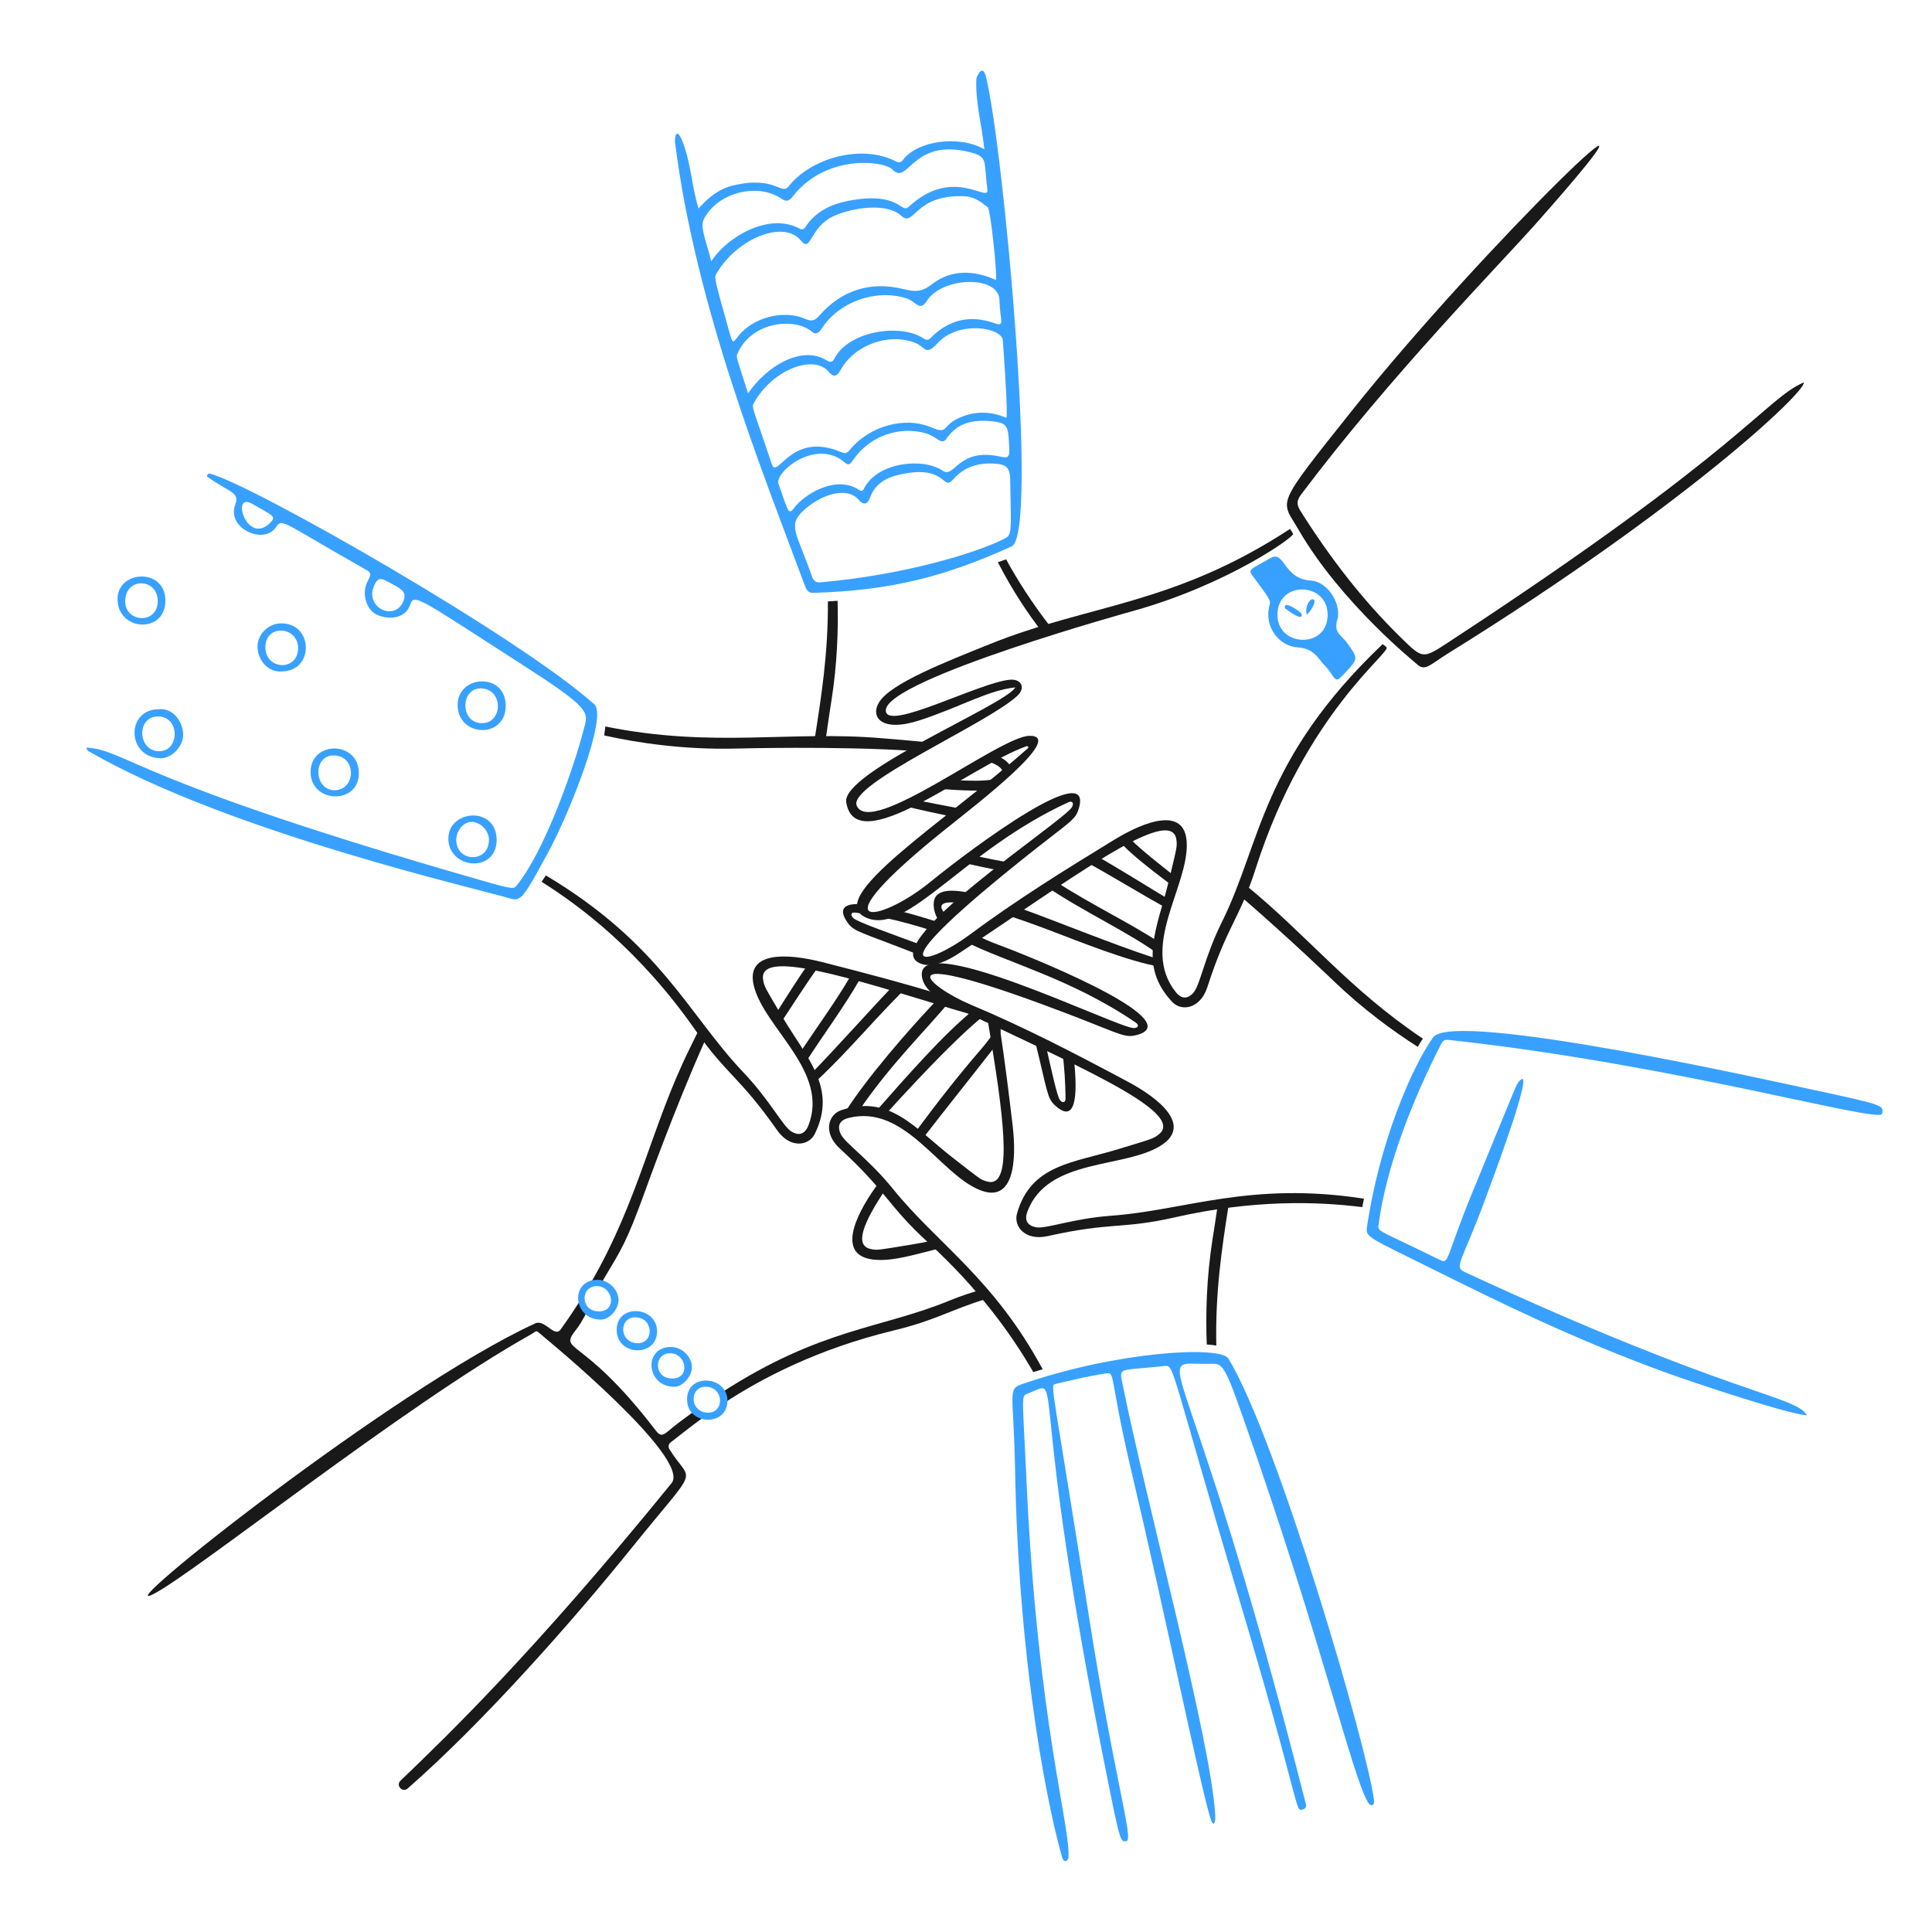 <svg xmlns="http://www.w3.org/2000/svg" fill="none" viewBox="-0.5 -0.5 100 100" id="Collaboration-2--Streamline-Brooklyn.svg" height="100" width="100"><desc>Collaboration 2 Streamline Illustration: https://streamlinehq.com</desc><g id="collaboration-2--work-collaboration-job"><g id="hand6"><g id="vector"><path fill="#191919" d="M51.15 28.603c0.148 -0.053 0.29 -0.104 0.424 -0.153 0.573 1.046 1.325 2.242 2.323 3.523l-0.429 0.272c-0.792 -1.018 -1.574 -2.198 -2.318 -3.642Z" stroke-width="1"></path><path fill="#191919" d="M42.853 30.596c0.043 1.495 -0.021 3.275 -0.315 5.152 0 0.003 -0.137 0.852 -0.317 2.13h-0.575l0.007 -0.042c0.356 -2.246 0.717 -4.524 0.698 -7.205 0.15 -0.009 0.317 -0.021 0.503 -0.035Z" stroke-width="1"></path></g><path id="vector_2" fill="#38a1ff" d="M34.778 6.712c0.495 1.15 0.508 2.408 0.881 3.582 0.492 -0.564 1.045 -1.016 1.777 -1.192 2.215 -0.53 2.5 0.534 2.885 0.042 1.143 -1.46 3.768 -2.204 5.541 -1.296 0.158 0.081 0.269 0.071 0.376 -0.073 0.753 -1.009 2.959 -1.286 4.213 -0.544 -0.126 -1.219 -0.474 -2.47 -0.415 -3.652 0.002 -0.05 0.309 -0.863 0.501 -0.09 0.904 3.633 2.745 23.649 1.325 24.293 -3.472 1.575 -6.273 2.288 -10.276 2.404 -0.282 0.008 -0.365 -0.209 -0.439 -0.408 -2.198 -5.913 -5.635 -14.395 -6.711 -22.935 0 -0.516 0.159 -0.557 0.343 -0.132l-0 0.001Zm16.268 7.282c0.094 -0.115 -0.273 -3.647 -0.418 -3.763 -0.359 -0.289 -0.721 -0.556 -1.213 -0.575 -2.613 -0.102 -2.579 1.638 -3.262 1.014 -0.77 -0.704 -2.528 -0.415 -3.47 0 -1.294 0.569 -1.181 1.965 -1.735 1.275 -0.867 -1.078 -3.288 -0.112 -4.349 1.693 -0.135 0.23 -0.172 0.116 0.648 3.031 0.177 0.628 0.186 0.594 0.449 0.251 0.747 -0.976 2.338 -1.414 3.47 -0.92 0.365 0.159 0.513 0.095 0.753 -0.178 1.151 -1.305 2.635 -1.769 4.297 -1.37 0.606 0.146 0.959 0.196 1.505 -0.23 0.999 -0.779 2.174 -0.753 3.324 -0.23v0.001Zm0.544 7.129c0.094 -0.136 -0.157 -3.721 -0.188 -4.025 -0.064 -0.638 -2.269 -1.025 -3.356 0.147 -0.68 0.732 -0.596 0.209 -1.234 -0.021 -1.39 -0.501 -3.129 0.165 -3.826 1.464 -0.168 0.313 -0.359 0.338 -0.586 0.063 -0.766 -0.931 -2.905 -0.135 -3.868 1.589 -0.146 0.261 -0.098 0.134 0.909 3.168 0.295 0.888 0.956 -1.745 3.627 -0.596 0.241 0.103 0.326 -0.019 0.46 -0.178 0.997 -1.18 2.802 -1.695 4.16 -1.119 0.91 0.386 0.545 -0.048 1.38 -0.449 0.838 -0.403 1.683 -0.397 2.52 -0.042v-0Zm0.198 3.219c-0.012 -0.638 -0.188 -0.814 -0.847 -0.847 -0.826 -0.041 -1.547 0.177 -2.101 0.815 -0.544 0.627 -0.335 -0.662 -2.425 -0.314 -0.805 0.135 -1.575 0.385 -1.892 1.286 -0.117 0.334 -0.344 0.365 -0.575 0.094 -0.625 -0.734 -1.966 -0.262 -2.833 0.523 -0.889 0.804 -0.363 1.194 0.408 3.429 0.075 0.219 0.198 0.335 0.439 0.314 4.318 -0.381 8.018 -1.505 9.481 -2.237 0.439 -0.219 0.4 -0.198 0.345 -3.063Zm-15.471 -11.311c0.68 -1.129 2.89 -2.591 4.558 -1.704 0.136 0.072 0.229 0.051 0.303 -0.063 0.526 -0.81 1.317 -1.192 2.237 -1.37 2.655 -0.513 2.715 0.687 3.115 0.314 2.326 -2.171 4.182 -0.136 4.077 -0.909 -0.198 -1.464 0.052 -1.674 -0.868 -1.913 -3.041 -0.789 -3.221 1.748 -4.046 0.889 -0.44 -0.459 -3.46 -0.817 -5.175 1.411 -0.146 0.189 -0.303 0.282 -0.544 0.115 -1.276 -0.888 -3.397 -0.314 -4.066 1.087 -0.157 0.408 0.115 0.993 0.408 2.143l0 0Zm1.903 6.826c0.962 -1.401 2.775 -2.511 4.066 -1.704 0.135 0.085 0.285 0.137 0.397 -0.084 0.748 -1.466 3.463 -1.839 4.631 -1.045 0.156 0.106 0.251 0.074 0.376 -0.052 0.954 -0.959 2.07 -1.182 3.324 -0.732 0.523 0.188 0.233 -0.22 0.219 -1.192 -0.018 -1.328 -2.972 -1.226 -3.763 0.031 -0.368 0.584 -0.554 0.01 -1.077 -0.147 -1.599 -0.48 -3.479 0.193 -4.38 1.599 -0.127 0.198 -0.284 0.315 -0.492 0.136 -0.852 -0.736 -3.125 -0.554 -3.847 1.139 -0.084 0.167 -0.084 0.073 0.544 2.049l0.001 0Zm13.485 2.269c-0.041 -0.565 -0.167 -0.734 -0.732 -0.805 -0.951 -0.119 -1.84 -0.021 -2.457 0.847 -0.335 0.47 -0.418 -0.126 -1.348 -0.303 -1.38 -0.262 -2.742 0.308 -3.533 1.474 -0.114 0.168 -0.207 0.28 -0.408 0.104 -1.472 -1.29 -3.666 0.491 -3.429 1.119 0.454 1.2 0.478 1.681 0.784 1.254 0.528 -0.736 2.202 -1.751 3.376 -0.962 0.188 0.126 0.23 -0.01 0.293 -0.125 0.703 -1.295 3.008 -1.564 4.035 -0.868 0.636 0.431 0.783 -1.208 2.969 -0.732 0.533 0.116 0.525 0.052 0.449 -1.003v-0.001Z" stroke-width="1"></path></g><g id="hand5"><g id="vector_3"><path fill="#191919" d="M44.576 64.151c0.346 0.071 0.356 0.055 2.153 -0.241 0.321 -0.052 0.634 -0.114 0.941 -0.178l0.494 0.376c-1.24 0.301 -2.466 0.709 -3.473 0.586 -1.861 -0.227 -0.96 -2.215 0.125 -3.742 0.072 -0.1 0.144 -0.201 0.215 -0.302l0.307 0.41c-1.162 1.733 -1.635 2.912 -0.762 3.091Z" stroke-width="1"></path><path fill="#191919" d="M27.202 67.998c0.502 -0.23 0.993 0.764 1.317 0.314 0.387 -0.538 0.741 -1.066 1.065 -1.584l0.29 0.688c-0.188 0.352 -0.371 0.668 -0.508 0.844 -1.026 1.317 0.171 0.191 4.066 5.269 0.354 0.461 0.429 0.189 1.192 -0.387 0.288 -0.217 0.57 -0.424 0.846 -0.621l0.481 0.308c-0.787 0.568 -1.359 1.042 -1.734 1.327 -0.113 0.086 -0.145 0.229 -0.073 0.345 1.168 1.896 1.665 0.63 -1.944 5.112 -3.133 3.891 -7.758 9.102 -11.603 12.461 -0.262 0.229 -0.627 -0.157 -0.366 -0.408l0.027 -0.025c2.359 -2.265 6.848 -6.573 14.002 -15.373 1.045 -1.286 -6.534 -7.506 -6.544 -7.516 -0.564 -0.47 -0.366 -0.388 -0.742 -0.178 -6.552 3.663 -17.371 12.324 -19.522 13.429 -2.62 1.347 12.48 -10.674 19.751 -14.004Z" stroke-width="1"></path><path fill="#191919" d="M32.898 61.129c-0.983 2.708 -1.217 3.008 -2.153 4.579 -0.028 0.047 -0.074 0.135 -0.132 0.251h-0.565c2.528 -4.348 3.144 -8.095 5.11 -12.105 0.153 -0.312 0.311 -0.637 0.472 -0.964l0.351 0.493c-1.577 3.524 -3.082 7.741 -3.082 7.747Z" stroke-width="1"></path><path fill="#191919" d="M48.652 66.816c0.589 -0.242 1.14 -0.419 1.63 -0.558l0.317 0.457c-2.013 0.619 -2.603 1.105 -4.874 1.658 -3.93 0.957 -6.794 2.469 -8.743 3.744l-0.137 -0.537c5.157 -3.341 8.225 -3.293 11.807 -4.764Z" stroke-width="1"></path><path fill="#191919" d="m39.938 52.407 -0.305 -0.399c0.541 -0.861 1.119 -1.774 1.68 -2.583l0.518 0.149c-0.609 0.86 -1.266 1.878 -1.893 2.833Z" stroke-width="1"></path><path fill="#191919" d="m44 50.193 -0.457 -0.207c-0.715 1.249 -1.807 2.75 -2.636 3.996l0.302 0.489c0.865 -1.356 2.03 -2.923 2.791 -4.277Z" stroke-width="1"></path><path fill="#191919" d="M44.837 52.254c-0.672 0.726 -2.014 2.218 -3.151 3.262l-0.183 -0.461c1.478 -1.525 2.935 -3.18 4.21 -4.513l0.59 0.185c-0.435 0.435 -0.923 0.941 -1.466 1.528Z" stroke-width="1"></path><path fill="#191919" d="M47.67 51.606c0.125 -0.133 0.247 -0.269 0.363 -0.406l0.6 0.155c-1.192 1.455 -3.059 3.245 -4.693 5.664l-0.661 -0.012c1.119 -1.758 3.26 -4.2 4.39 -5.401Z" stroke-width="1"></path><path fill="#191919" d="M50.504 52.007c-0.709 0.553 -1.823 1.597 -3.483 3.352 -0.716 0.757 -1.26 1.352 -1.683 1.821l-0.501 -0.16c1.438 -1.628 3.547 -4.058 5.102 -5.28l0.565 0.267Z" stroke-width="1"></path><path fill="#191919" d="M46.87 58.108c1.088 -1.472 2.212 -2.918 3.413 -4.306 0.215 -0.248 0.419 -0.513 0.6 -0.772l0.179 0.557c-1.312 1.688 -2.653 3.354 -3.803 4.847l-0.389 -0.325Z" stroke-width="1"></path></g><path id="vector_4" fill="#38a1ff" d="M30.449 65.745c0.564 0.009 1.072 0.512 1.066 1.056 -0.005 0.481 -0.481 1.003 -0.909 1.003 -1.474 0 -1.62 -2.083 -0.157 -2.059Zm0.031 1.631c0.993 0.011 0.742 -1.296 -0.073 -1.307 -0.878 -0.011 -0.878 1.296 0.073 1.307Z" stroke-width="1"></path><path id="vector_5" fill="#38a1ff" d="M31.419 68.324c0.01 -1.38 2.112 -1.213 2.091 0.104 -0.021 1.338 -2.101 1.265 -2.091 -0.104Zm0.993 -0.638c-0.889 -0.031 -0.878 1.3 0.063 1.338 0.889 0.036 0.868 -1.306 -0.063 -1.338Z" stroke-width="1"></path><path id="vector_6" fill="#38a1ff" d="M34.246 69.22c0.564 0.009 1.072 0.512 1.066 1.056 -0.005 0.481 -0.481 1.003 -0.909 1.003 -1.474 0 -1.62 -2.083 -0.157 -2.059Zm0.031 1.631c0.993 0.011 0.742 -1.296 -0.073 -1.307 -0.878 -0.011 -0.878 1.296 0.073 1.307Z" stroke-width="1"></path><path id="vector_7" fill="#38a1ff" d="M35.062 71.918c0.01 -1.38 2.112 -1.213 2.091 0.104 -0.021 1.338 -2.101 1.265 -2.091 -0.104Zm0.993 -0.638c-0.889 -0.031 -0.878 1.3 0.063 1.338 0.889 0.036 0.868 -1.306 -0.063 -1.338Z" stroke-width="1"></path></g><g id="hand4"><g id="vector_8"><path fill="#191919" d="M30.831 37.103c5.595 1.131 9.553 0.198 14.351 0.611 0.801 0.068 1.669 0.137 2.505 0.226l-0.936 0.424c-4.01 -0.26 -9.162 -0.118 -9.169 -0.118 -2.685 0.067 -5.116 -0.3 -6.809 -0.68 0.029 -0.194 0.047 -0.347 0.058 -0.464Z" stroke-width="1"></path><path fill="#191919" d="M38.522 50.541c-0.46 -1.819 1.714 -1.704 3.533 -1.244 2.124 0.542 4.247 1.096 6.342 1.746l1.467 0.994 -1.019 -0.297c-5.416 -1.648 -10.14 -3.163 -9.843 -1.513 0.062 0.355 0.073 0.345 1.003 1.924 1.265 2.132 2.833 3.659 1.673 6.032 -0.313 0.638 -1.286 0.784 -1.965 -0.198 -1.954 -2.78 -2.603 -2.843 -4.212 -5.153 -2.902 -4.156 -5.997 -6.45 -7.968 -7.69 0.068 -0.1 0.144 -0.212 0.221 -0.33 5.942 3.54 7.382 7.21 10.224 10.194 1.39 1.464 2.038 2.791 2.488 3.063 0.397 0.241 0.69 0.126 0.868 -0.293 1.118 -2.802 -2.258 -5.039 -2.812 -7.234Z" stroke-width="1"></path><path fill="#191919" d="M43.78 46.736c-0.23 -0.032 -0.282 0.115 -0.115 0.282 0.202 0.198 1.708 0.72 3.5 1.385l-0.278 0.452c-2.835 -1.119 -3.171 -1.114 -3.515 -1.597 -0.545 -0.779 -0.114 -1.02 0.807 -0.956v0.494c-0.132 -0.021 -0.265 -0.041 -0.399 -0.06Z" stroke-width="1"></path><path fill="#191919" d="m46.318 41.222 0.57 -0.316c0.727 0.146 1.562 0.301 2.412 0.468l-0.454 0.412 -0.005 -0.001c-0.897 -0.19 -1.777 -0.377 -2.523 -0.563Z" stroke-width="1"></path><path fill="#191919" d="M50.397 40.405c-0.163 0.013 -0.341 0.019 -0.533 0.016 -0.646 -0.009 -1.243 -0.051 -1.798 -0.099l0.78 -0.446c0.816 0.044 1.558 0.058 2.029 -0.028l-0.478 0.558Z" stroke-width="1"></path><path fill="#191919" d="M51.069 38.601c0.216 0.091 0.393 0.192 0.521 0.304 0.169 0.149 0.276 0.319 0.308 0.492h-0.517c-0.066 -0.193 -0.339 -0.355 -0.764 -0.492l0.452 -0.304Z" stroke-width="1"></path><path fill="#191919" d="m51.381 44.575 0.418 -0.428c-0.597 -0.09 -1.259 -0.226 -1.933 -0.376l-0.568 0.376c0.713 0.163 1.423 0.317 2.083 0.428Z" stroke-width="1"></path><path fill="#191919" d="m45.182 46.983 0.762 -0.364c0.693 0.171 1.453 0.396 2.206 0.639l-0.462 0.393c-0.787 -0.25 -1.622 -0.483 -2.505 -0.669Z" stroke-width="1"></path></g><path id="vector_9" fill="#38a1ff" d="M3.973 38.194c2.153 0.147 2.261 1.668 20.531 6.899 1.578 0.452 1.589 0.418 1.735 0.241 1.434 -1.744 2.968 -6.063 3.523 -8.259 0.188 -0.742 0.197 -0.97 -3.241 -3.178 -5.69 -3.655 -5.563 -3.691 -5.823 -3.021 -0.231 0.595 -1.026 0.755 -1.714 0.429 -0.524 -0.248 -0.765 -1.088 -0.481 -1.662 0.249 -0.503 0.242 -0.484 -0.251 -0.763 -4.304 -2.439 -4.131 -2.573 -4.485 -2.07 -0.631 0.897 -2.553 0.031 -2.091 -1.192 0.245 -0.648 -0.285 -0.617 -1.451 -1.445 -0.049 -0.035 0.025 -0.187 0.142 -0.158 2.108 0.523 16.006 8.451 19.897 11.942 0.689 0.618 -1.244 5.561 -2.425 7.725 -1.244 2.279 -1.369 2.497 -1.944 2.321 -1.578 -0.484 -14.52 -3.418 -21.775 -7.6 -0.042 -0.031 -0.115 -0.042 -0.147 -0.209h-0ZM20.365 30.647c0.251 -0.564 -0.168 -0.698 -0.847 -1.066 -0.346 -0.187 -0.482 -0.147 -0.648 0.219 -0.516 1.138 1.035 1.881 1.495 0.847Zm-6.858 -4.109c0.324 -0.335 0.021 -0.387 -0.941 -0.951 -1.16 -0.68 -0.283 2.216 0.941 0.951Z" stroke-width="1"></path><path id="vector_10" fill="#38a1ff" d="M7.747 36.208c0.69 -0.063 1.217 0.617 1.234 1.307 0.014 0.617 -0.606 1.254 -1.192 1.234 -1.746 -0.062 -1.777 -2.561 -0.042 -2.54Zm-0.084 0.376c-1.119 0.01 -1.045 1.826 0.104 1.798 1.035 -0.025 1.066 -1.809 -0.104 -1.798Z" stroke-width="1"></path><path id="vector_11" fill="#38a1ff" d="M25.205 42.982c-0.01 1.735 -2.493 1.505 -2.498 -0.073 -0.005 -1.516 2.509 -1.704 2.498 0.073Zm-0.397 -0.021c-0.002 -0.47 -0.449 -0.92 -0.899 -0.92 -0.418 0 -0.804 0.46 -0.794 0.951 0.023 1.15 1.699 1.192 1.693 -0.031v-0Z" stroke-width="1"></path><path id="vector_12" fill="#38a1ff" d="M14.072 34.253c-0.669 0.063 -1.244 -0.575 -1.244 -1.286 0 -0.638 0.564 -1.195 1.213 -1.202 1.693 -0.019 1.735 2.488 0.031 2.488v0Zm-0.836 -1.254c0 1.192 1.678 1.254 1.693 0.063 0.015 -1.15 -1.693 -1.286 -1.693 -0.063Z" stroke-width="1"></path><path id="vector_13" fill="#38a1ff" d="M25.675 36.041c-0.01 1.714 -2.461 1.62 -2.488 -0.031 -0.026 -1.589 2.499 -1.735 2.488 0.031Zm-1.223 0.889c1.108 -0.005 1.097 -1.798 -0.073 -1.798 -1.056 0 -1.077 1.803 0.073 1.798Z" stroke-width="1"></path><path id="vector_14" fill="#38a1ff" d="M18.075 39.543c-0.015 1.62 -2.509 1.547 -2.498 -0.094 0.01 -1.631 2.515 -1.62 2.498 0.094Zm-1.296 -0.941c-1.087 -0.02 -1.045 1.758 0 1.798 1.139 0.044 1.223 -1.776 0 -1.798Z" stroke-width="1"></path><path id="vector_15" fill="#38a1ff" d="M8.061 30.594c0 1.725 -2.483 1.589 -2.477 -0.094 0.004 -1.495 2.477 -1.631 2.477 0.094Zm-0.397 0.031c0.015 -1.202 -1.677 -1.286 -1.683 0 -0.005 1.098 1.667 1.213 1.683 0Z" stroke-width="1"></path></g><g id="hand3"><g id="vector_16"><path fill="#191919" d="m53.466 70.372 -0 -0c-0.164 0.048 -0.324 0.097 -0.483 0.147 -1.12 -1.938 -2.826 -4.32 -5.459 -6.724 -2.08 -1.902 -2.06 -2.551 -4.558 -4.851 -0.878 -0.805 -0.606 -1.745 0.063 -1.976 2.509 -0.846 3.805 0.91 5.76 2.436 1.442 1.119 1.432 1.139 1.777 1.244 1.318 0.417 0.949 -2.844 0.256 -7.14 -0.082 -0.508 -0.168 -1.03 -0.256 -1.562l0.727 0.555v0.491c0.236 1.583 0.432 3.172 0.621 4.761 0.22 1.861 0.052 4.046 -1.693 3.345 -2.101 -0.836 -3.878 -4.474 -6.805 -3.732 -0.449 0.115 -0.596 0.397 -0.408 0.815 0.209 0.481 1.453 1.296 2.718 2.864 2.272 2.818 5.21 4.625 7.74 9.325 0 0 0.001 0 0.001 -0l-0.001 0.001Z" stroke-width="1"></path><path fill="#191919" d="M61.962 69.088c-0.062 -1.556 -0.014 -3.452 0.3 -5.46 0.002 -0.002 0.115 -0.691 0.269 -1.761h0.564c-0.356 2.251 -0.698 4.554 -0.639 7.279 -0.151 -0.026 -0.317 -0.045 -0.495 -0.058Z" stroke-width="1"></path><path fill="#191919" d="M54.36 56.435c0.136 0.178 0.293 0.147 0.293 -0.084 -0.007 -0.814 -0.064 -1.6 -0.152 -2.353l0.585 0.323c0.215 1.981 0.076 3.361 -0.975 2.397 -0.423 -0.387 -0.389 -0.719 -1.056 -3.412l0.555 0.201c0.345 1.531 0.605 2.731 0.752 2.928Z" stroke-width="1"></path></g><path id="vector_17" fill="#38a1ff" d="M54.471 95.615c-0.587 -1.999 -2.234 -9.369 -2.431 -20.049 -0.074 -4.014 -0.407 -4.159 0.355 -4.422 4.969 -1.714 10.275 -1.996 10.684 -1.328 2.554 4.181 7.261 20.368 7.539 22.869 0.034 0.305 -0.184 0.318 -0.297 0.131 -0.84 -1.384 -2.379 -8.294 -6.489 -19.967 -0.939 -2.667 -1.045 -2.78 -1.652 -2.76 -3.334 0.11 -1.404 -2.041 4.871 22.632 0.04 0.157 0.136 0.366 -0.125 0.439 -0.418 0.116 -0.04 0.01 -3.157 -10.453 -3.75 -12.587 -3.47 -12.563 -4.004 -12.503 -2.142 0.241 -2.34 0.052 -2.206 0.721 1.28 6.374 4.598 18.587 4.84 22.486 0.029 0.464 -0.095 0.722 -0.259 0.166 -0.606 -2.049 -2.319 -10.473 -4.038 -17.749 -1.223 -5.175 -0.846 -5.316 -1.37 -5.237 -0.877 0.133 -1.737 0.336 -2.603 0.544 -0.294 0.07 -0.147 0.032 1.714 11.907 1.358 8.666 2.342 11.657 1.965 11.75 -0.303 0.074 -0.337 -0.01 -0.889 -2.739 -4.418 -21.845 -2.208 -21.206 -4.234 -20.416 -0.346 0.135 -0.257 0.052 -0.052 4.537 0.569 12.475 2.328 18.035 2.164 19.496 -0.011 0.101 -0.215 0.333 -0.328 -0.052v-0.001Z" stroke-width="1"></path></g><g id="hand2"><g id="vector_18"><path fill="#191919" d="M57.015 62.425c3.822 -0.272 7.168 -1.793 13.082 -0.882 -0.03 0.148 -0.058 0.293 -0.085 0.438 -2.327 -0.294 -5.632 -0.396 -9.694 0.527 -2.75 0.627 -3.272 0.23 -6.586 0.972 -1.171 0.261 -1.787 -0.501 -1.589 -1.181 0.732 -2.54 2.917 -2.603 5.29 -3.335 1.746 -0.534 1.756 -0.523 2.038 -0.742 1.547 -1.182 -4.767 -3.774 -10.767 -6.701 -0.596 -0.293 -1.307 -0.742 -1.464 -1.359 -0.68 -2.781 10.119 2.567 10.945 2.551 0.23 -0.004 0.293 -0.146 0.104 -0.282 -3.336 -2.28 -6.781 -3.148 -8.768 -4.171l0.55 -0.337c0.334 0.167 0.695 0.326 1.068 0.464 2.708 1.014 9.942 4.066 7.119 4.704 -0.658 0.147 -0.889 -0.167 -4.871 -1.631 -8.144 -2.99 -5.906 -0.91 -3.617 0.052 2.77 1.16 5.436 2.551 8.08 3.962 1.652 0.878 3.345 2.258 1.777 3.293 -1.892 1.244 -5.896 0.627 -6.952 3.45 -0.157 0.439 -0.01 0.711 0.439 0.805 0.512 0.104 1.892 -0.45 3.899 -0.596Z" stroke-width="1"></path><path fill="#191919" d="M72.883 53.685c-1.307 -0.835 -2.824 -1.949 -4.286 -3.344 -0.005 -0.005 -2.337 -2.253 -4.866 -4.435l0.229 -0.606c3.149 2.555 5.342 5.384 9.186 7.96 -0.089 0.136 -0.176 0.277 -0.263 0.424Z" stroke-width="1"></path><path fill="#191919" d="M58.05 43.651c-0.216 -0.19 -0.395 -0.371 -0.539 -0.543l0.539 -0.139c0.559 0.556 1.443 1.243 2.269 1.902l-0.063 0.532c-0.661 -0.503 -1.413 -1.049 -2.206 -1.752Z" stroke-width="1"></path><path fill="#191919" d="m59.838 46.483 0.105 -0.465c-1.105 -0.663 -2.476 -1.532 -3.751 -2.251l-0.421 0.378c1.323 0.729 2.829 1.654 4.066 2.338Z" stroke-width="1"></path><path fill="#191919" d="m53.733 45.433 0.45 -0.281c1.626 1.074 4.025 2.244 5.289 3.108v0.645c-1.397 -1.064 -4.003 -2.279 -5.739 -3.472Z" stroke-width="1"></path><path fill="#191919" d="M59.472 49.52c-1.461 -0.221 -4.285 -1.348 -5.498 -1.813 -0.917 -0.349 -1.705 -0.627 -2.377 -0.844l0.636 -0.38c2.091 0.747 4.654 1.82 7.063 2.614l0.177 0.423Z" stroke-width="1"></path><path fill="#191919" d="M47.837 46.483c-0.116 -0.895 0.649 -1.029 1.934 -0.75l-0.554 0.515c-1.088 -0.158 -1.189 0.155 -0.739 0.615l-0.293 0.415c-0.19 -0.239 -0.31 -0.5 -0.349 -0.795Z" stroke-width="1"></path></g><path id="vector_19" fill="#38a1ff" d="M93.028 72.754c-0.909 -0.031 -5.853 -1.685 -7.119 -2.143 -5.003 -1.808 -8.907 -3.763 -12.158 -5.373 -3.523 -1.745 -3.574 -1.693 -3.492 -2.258 0.631 -4.285 2.287 -8.197 3.418 -9.785 1.043 -1.465 18.032 2.365 19.789 2.739 3.606 0.768 3.533 0.794 3.45 1.213 -0.104 0.523 -10.746 -2.56 -22.475 -3.826 -0.209 -0.023 -0.292 0.105 -0.366 0.251 -1.397 2.731 -2.826 6.273 -3.219 9.314 -0.051 0.397 -0.015 0.249 3.178 1.83 0.482 0.239 0.292 -0.126 1.652 -3.439 2.403 -5.855 2.293 -5.642 2.457 -5.823 0.94 -1.038 -1.662 5.823 -1.704 5.938 -1.221 3.384 -1.734 3.666 -1.119 3.952 13.88 6.429 17.113 6.377 17.709 7.412v-0Z" stroke-width="1"></path></g><g id="hand1"><path id="vector_20" fill="#191919" d="M92.861 19.294c-2.018 0.878 -3.076 3.429 -18.43 13.475 -1.295 0.848 -1.294 0.834 -2.415 -0.261 -2.014 -1.969 -3.71 -4.189 -5.206 -6.565 -0.218 -0.346 -0.187 -0.553 0.042 -0.857 4.656 -6.19 10.221 -11.835 12.21 -14.081 8.906 -10.055 -2.79 1.214 -9.597 9.764 -4.045 5.081 -3.67 4.558 -2.76 6.137 2.192 3.797 6.105 6.941 6.115 6.952 0.434 0.424 0.679 0.052 1.589 -0.512 12.3 -7.626 18.618 -13.621 18.451 -14.05l0 -0Z" stroke-width="1"></path><path id="vector_21" fill="#191919" d="M71.061 32.843c-6.303 6.011 -6.275 10.287 -8.317 14.383 -0.897 1.799 -1.123 3.268 -1.474 3.659 -0.307 0.342 -0.626 0.323 -0.909 -0.031 -1.884 -2.358 0.674 -5.478 0.564 -7.747 -0.09 -1.872 -2.144 -1.121 -3.742 -0.147 -2.564 1.564 -5.111 3.147 -7.526 4.945 -1.996 1.485 -4.922 2.354 1.787 -3.136 3.283 -2.686 3.669 -2.718 3.878 -3.366 0.888 -2.75 -5.423 1.916 -7.663 3.742 -2.631 2.146 -6.131 2.799 0.847 -2.781 1.528 -1.222 6.22 -4.823 4.265 -4.777 -1.547 0.036 -8.2 5.281 -8.927 3.617 -0.484 -1.107 6.751 -4.236 8.311 -5.687 0.439 -0.408 0.219 -0.879 -0.366 -0.836 -1.547 0.113 -6.474 2.739 -6.439 1.579 0.048 -1.61 12.848 -5.153 12.858 -5.153 4.871 -1.37 8.297 -3.835 8.223 -3.971 -0.042 -0.094 -0.104 -0.178 -0.157 -0.261 -6.032 3.952 -10.417 3.901 -15.499 5.947 -2.289 0.921 -5.162 2.039 -5.77 3.021 -0.48 0.774 0.126 1.581 2.091 0.941 2.112 -0.688 3.544 -1.558 4.955 -1.704 -0.481 0.899 -9.005 4.381 -8.75 5.948 0.495 3.043 6.397 -1.871 9.335 -2.906 0.042 -0.031 0.104 0.052 0.094 0.084 -4.37 3.889 -10.705 7.811 -8.373 8.802 2.121 0.901 4.986 -3.474 10.433 -5.98 0.208 -0.096 0.307 0.034 0.198 0.241 -0.383 0.729 -10.502 7.294 -7.757 8.133 0.607 0.186 1.359 -0.198 1.913 -0.564 5.572 -3.68 11.014 -7.799 11.248 -5.864 0.043 0.355 0.029 0.355 -0.397 2.132 -0.579 2.414 -1.63 4.327 0.178 6.252 0.481 0.512 1.453 0.366 1.819 -0.763 1.046 -3.23 1.651 -3.482 2.509 -6.158 2.58 -8.05 7.063 -11.205 6.76 -11.435 -0.052 -0.063 -0.125 -0.115 -0.198 -0.157h-0Z" stroke-width="1"></path><path id="vector_22" fill="#38a1ff" d="M68.755 31.452c-0.282 0.784 0.157 0.899 0.439 1.286 0.617 0.846 0.628 0.837 -0.073 1.589 -0.429 0.46 -0.442 0.462 -0.774 -0.042 -0.158 -0.24 -0.376 -0.418 -0.544 -0.648 -0.282 -0.387 -0.617 -0.596 -1.129 -0.627 -1.025 -0.063 -1.738 -1.13 -1.474 -2.132 0.083 -0.314 0.088 -0.278 -0.868 -1.579 -0.252 -0.344 -0.113 -0.311 0.92 -0.909 0.754 -0.437 0.648 1.071 2.101 1.16 0.805 0.05 1.505 1.045 1.401 1.903l0 -0.001Zm-0.544 0.031c0.168 -1.798 -2.411 -1.996 -2.582 -0.335 -0.184 1.788 2.426 1.997 2.582 0.335Z" stroke-width="1"></path><path id="vector_23" fill="#38a1ff" d="M66.883 31.316c0.018 0.324 -0.575 -0.115 -0.836 -0.303 -0.063 -0.052 -0.073 -0.147 0.021 -0.198 0.115 -0.063 0.808 0.366 0.815 0.502v-0Z" stroke-width="1"></path><path id="vector_24" fill="#38a1ff" d="M67.145 31.316c-0.136 -0.397 0.167 -0.889 0.345 -0.784 0.178 0.104 -0.178 0.638 -0.345 0.784Z" stroke-width="1"></path></g></g></svg>
